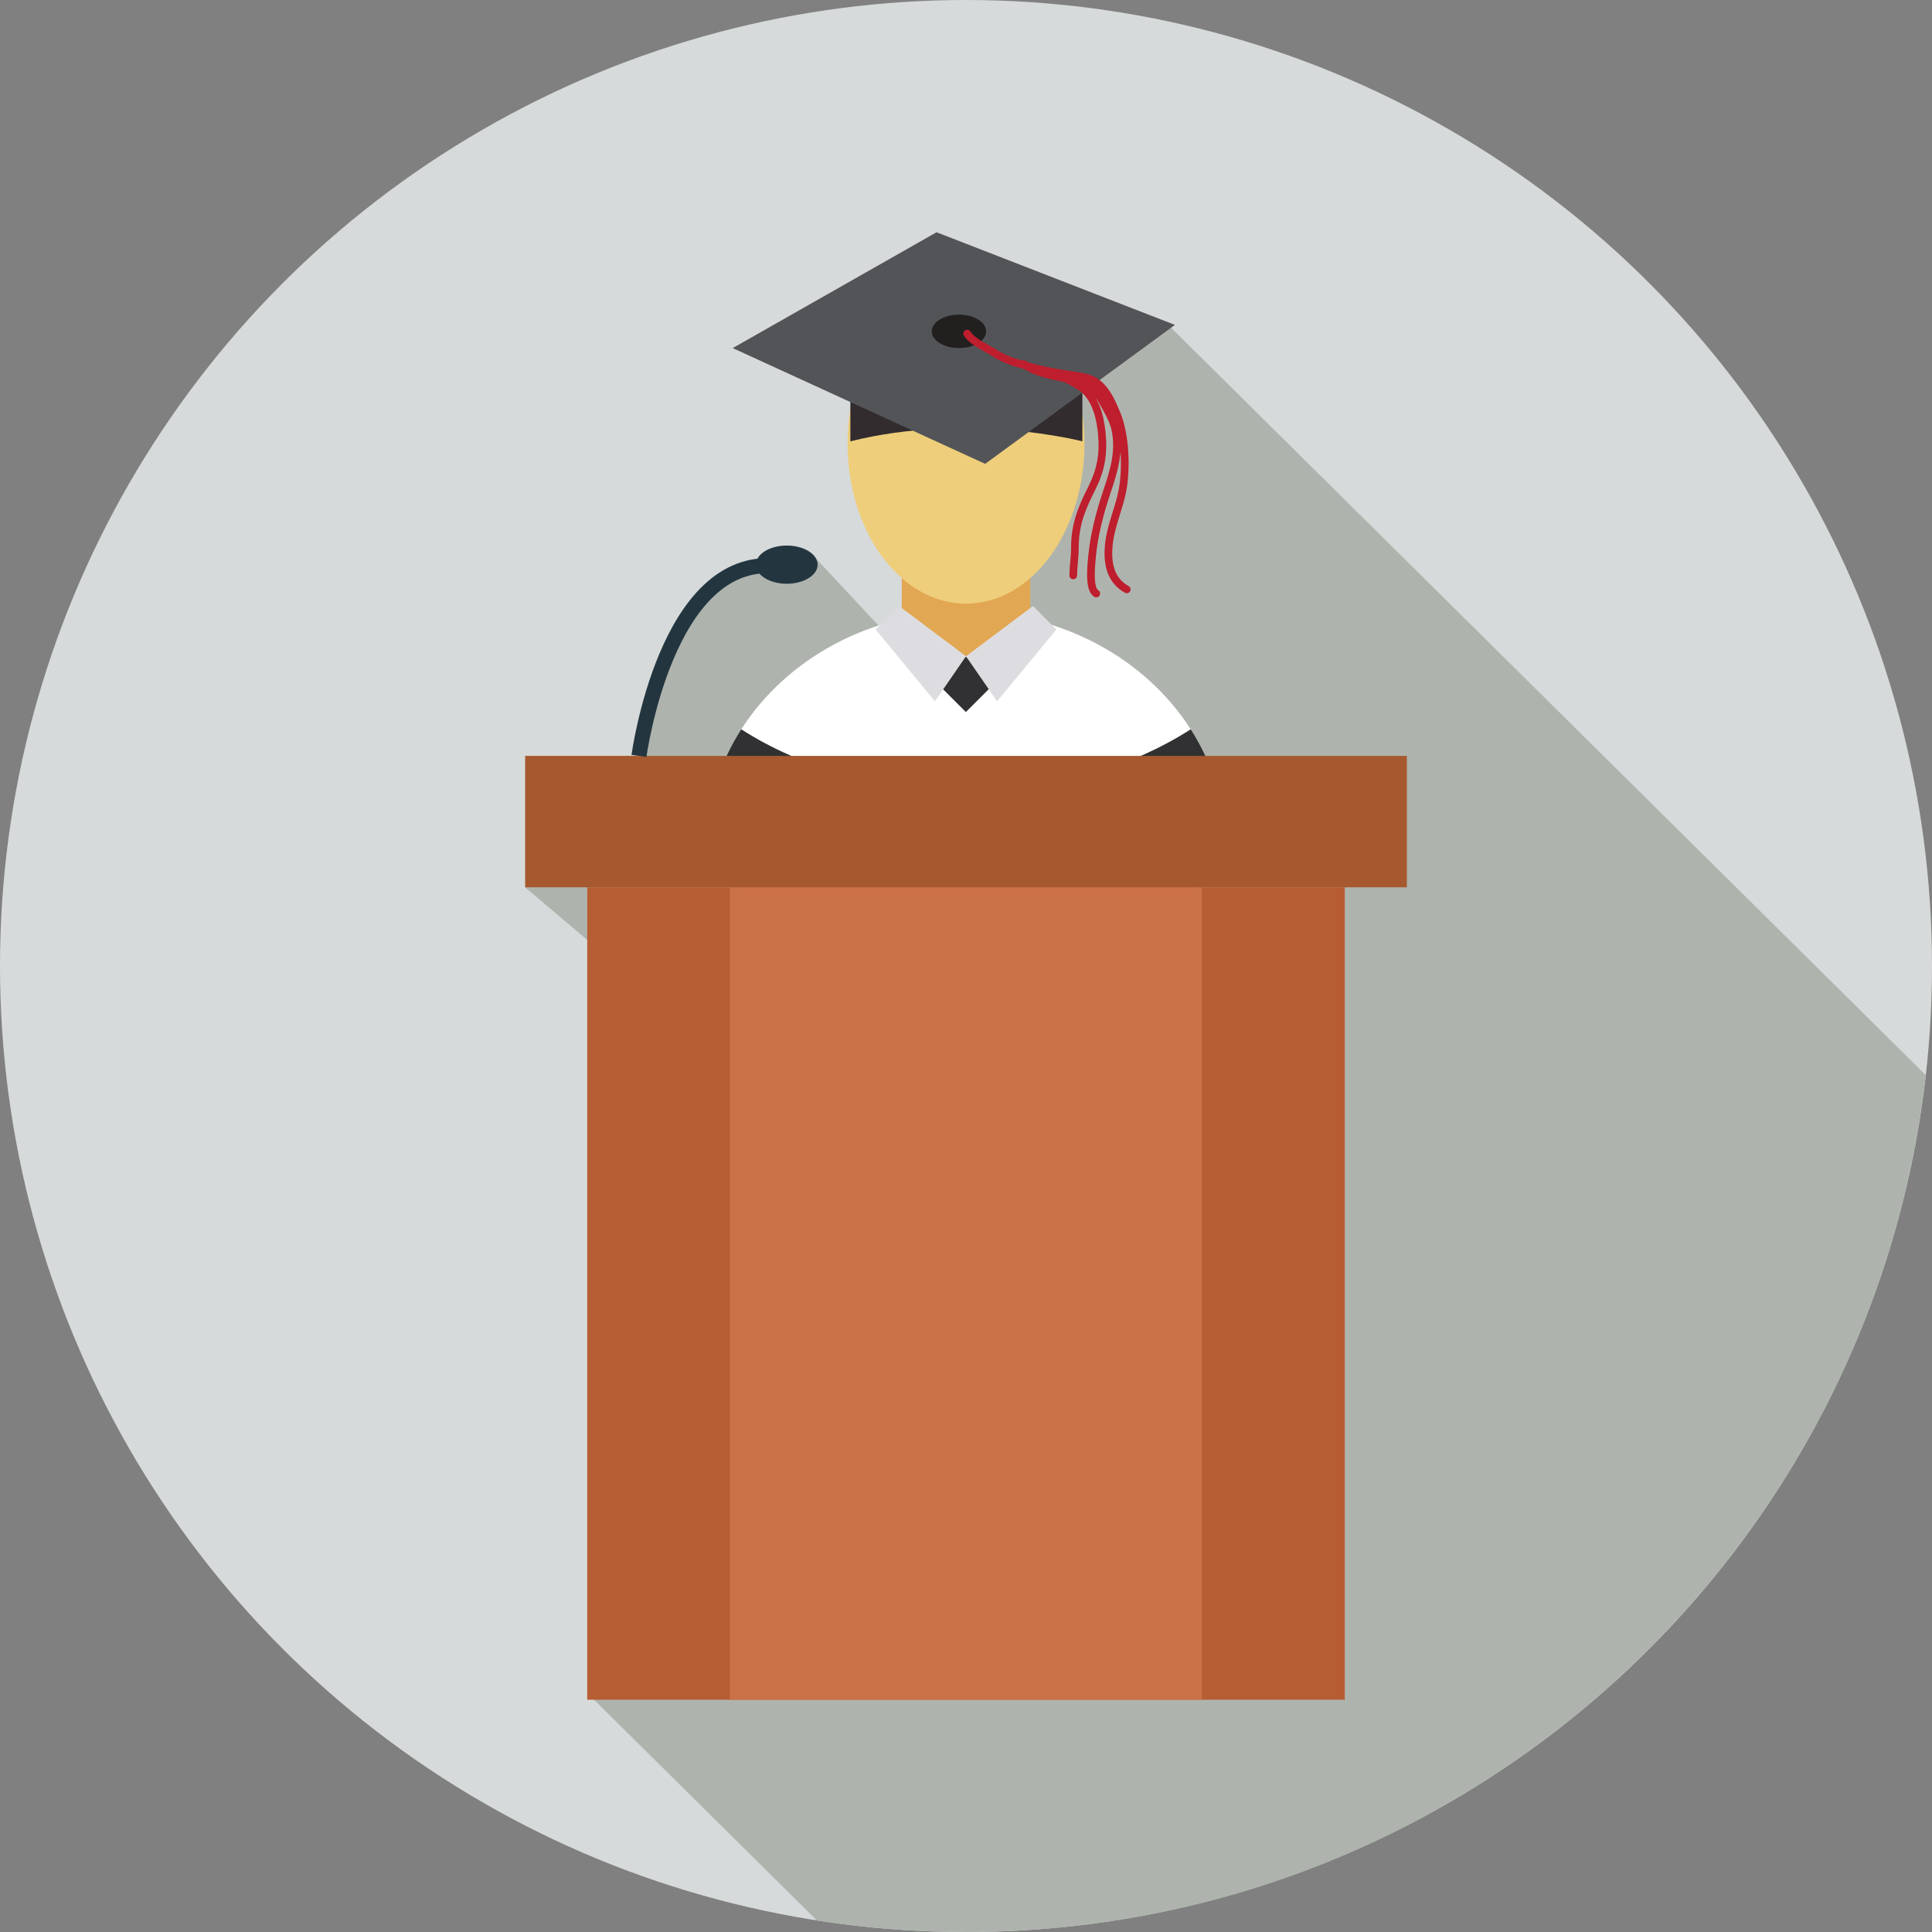 <?xml version="1.0" encoding="utf-8"?>
<!-- Generator: Adobe Illustrator 16.0.0, SVG Export Plug-In . SVG Version: 6.00 Build 0)  -->
<!DOCTYPE svg PUBLIC "-//W3C//DTD SVG 1.1//EN" "http://www.w3.org/Graphics/SVG/1.1/DTD/svg11.dtd">
<svg version="1.1" id="Layer_1" xmlns="http://www.w3.org/2000/svg" xmlns:xlink="http://www.w3.org/1999/xlink" x="0px" y="0px"
	 width="128px" height="128px" viewBox="0 0 128 128" enable-background="new 0 0 128 128" xml:space="preserve">
<rect x="0" y="0" width="128" height="128" fill="#808080" stroke="none"/>
<g>
	<circle fill="#D7DADA" cx="64" cy="64" r="64"/>
	<path fill="#AEB4AD" d="M77.352,21.48l-10.357,2.174l-3.801,16.497l-4.4,1.925l-4.742-5.08l-1.219,0.026
		c0,0,2.463-1.426-3.721,0.751c-6.182,2.177-6.775,14.621-6.775,14.621l-7.545,6.393L40.943,64v46.544l-1.662,1.994l14.846,14.702
		C57.345,127.738,60.642,128,64,128c32.903,0,59.993-24.832,63.584-56.774L77.352,21.48z"/>
	<g>
		<path fill="#FFFFFF" d="M49.111,48.321c2.979-4.657,8.529-7.788,14.889-7.788c6.36,0,11.913,3.133,14.889,7.788
			C74.961,50.85,69.736,52.395,64,52.395C58.263,52.395,53.041,50.85,49.111,48.321z"/>
		<rect x="59.746" y="35.479" fill="#E2A752" width="8.51" height="7.999"/>
		<ellipse fill="#EECE7B" cx="64.001" cy="29.384" rx="7.849" ry="10.611"/>
		<path fill="#313133" d="M49.111,48.321c3.93,2.528,9.152,4.073,14.889,4.073c5.737,0,10.961-1.545,14.889-4.073
			c1.471,2.3,2.316,4.975,2.316,7.827c0,0.484-0.027,0.963-0.074,1.436C76.705,60.323,70.664,62.011,64,62.011
			c-6.664,0-12.705-1.688-17.131-4.427c-0.047-0.473-0.074-0.951-0.074-1.436C46.794,53.296,47.64,50.621,49.111,48.321z"/>
		
			<rect x="62.697" y="44.018" transform="matrix(-0.707 -0.707 0.707 -0.707 77.198 122.623)" fill="#313133" width="2.606" height="2.604"/>
		<g>
			<g>
				<g>
					<polygon fill="#DDDDE1" points="68.438,40.151 64,43.479 66.059,46.464 69.986,41.708 					"/>
				</g>
				<g>
					<polygon fill="#DDDDE1" points="59.564,40.151 64,43.479 61.943,46.464 58.015,41.708 					"/>
				</g>
			</g>
		</g>
		<path fill="#322C2E" d="M71.711,25.479v3.761c0,0-7.524-1.963-15.372,0v-3.761H71.711z"/>
		<polygon fill="#525458" points="62.048,15.388 77.842,21.525 65.271,30.732 48.544,23.061 		"/>
		<ellipse fill="#221F1F" cx="63.534" cy="21.953" rx="1.8" ry="1.107"/>
		<path fill="#BE1E2D" d="M63.937,21.891c0.115-0.079,0.273-0.049,0.352,0.068c0.258,0.38,0.743,0.649,1.213,0.908
			c0.193,0.107,0.385,0.213,0.551,0.322c0.545,0.354,1.072,0.529,1.646,0.691c0.066-0.025,0.141-0.023,0.207,0.015
			c0.076,0.041,0.152,0.075,0.23,0.109c0.123,0.032,0.25,0.065,0.379,0.104c0.818,0.232,1.668,0.363,2.49,0.488l0.275,0.042
			c0.594,0.091,1.156,0.177,1.654,0.609c0.65,0.562,0.967,1.317,1.273,2.048c0.633,1.503,0.682,3.831,0.406,5.259
			c-0.105,0.538-0.262,1.049-0.416,1.544c-0.24,0.774-0.467,1.506-0.504,2.332c-0.053,1.189,0.291,1.953,1.082,2.398
			c0.123,0.068,0.166,0.224,0.098,0.345c-0.047,0.083-0.133,0.13-0.221,0.13c-0.043,0-0.086-0.009-0.125-0.033
			c-0.965-0.543-1.402-1.479-1.342-2.863c0.039-0.891,0.287-1.688,0.525-2.458c0.15-0.481,0.307-0.981,0.404-1.491
			c0.135-0.7,0.184-1.625,0.123-2.543c-0.068,0.906-0.338,1.792-0.656,2.732c-0.518,1.527-0.844,2.926-0.969,4.154l-0.006,0.071
			c-0.184,1.76,0.018,2.151,0.154,2.229c0.121,0.07,0.162,0.226,0.094,0.346c-0.047,0.082-0.135,0.129-0.219,0.129
			c-0.045,0-0.088-0.012-0.127-0.034c-0.572-0.327-0.533-1.501-0.406-2.723l0.006-0.071c0.129-1.265,0.463-2.7,0.992-4.264
			c0.492-1.453,0.844-2.674,0.529-4.051c-0.115-0.508-0.508-1.195-0.795-1.699l-0.094-0.166c-0.049-0.085-0.104-0.154-0.152-0.227
			c0.352,0.601,0.574,1.391,0.666,2.394c0.125,1.383-0.072,2.479-0.668,3.669c-0.656,1.31-1.121,2.354-1.119,3.879
			c0.002,0.338-0.025,0.66-0.055,0.973c-0.025,0.295-0.051,0.575-0.053,0.869c0,0.139-0.113,0.251-0.254,0.251c0,0,0,0-0.002,0
			c-0.141-0.001-0.252-0.116-0.252-0.256c0.004-0.313,0.031-0.616,0.057-0.909c0.027-0.314,0.053-0.612,0.053-0.926
			c-0.002-1.635,0.506-2.78,1.172-4.107c0.549-1.1,0.734-2.115,0.615-3.396c-0.137-1.506-0.592-2.51-1.35-2.981
			c-0.258-0.161-0.574-0.331-0.895-0.485c-0.043-0.01-0.084-0.02-0.127-0.028c-0.846-0.175-1.797-0.375-2.51-0.832
			c-0.74-0.201-1.387-0.384-2.094-0.842c-0.158-0.103-0.336-0.202-0.52-0.303c-0.499-0.276-1.063-0.589-1.389-1.069
			C63.791,22.125,63.82,21.969,63.937,21.891z"/>
		<rect x="34.791" y="50.08" fill="#A6592E" width="58.42" height="8.707"/>
		<rect x="38.906" y="58.787" fill="#B75D33" width="50.19" height="53.825"/>
		<rect x="48.367" y="58.787" fill="#CB7148" width="31.266" height="53.825"/>
		<path fill="none" stroke="#233640" stroke-miterlimit="10" d="M42.335,50.08c0,0,1.797-13.374,9.152-12.568"/>
		<ellipse fill="#233640" cx="52.126" cy="37.41" rx="2.045" ry="1.266"/>
	</g>
</g>
</svg>
